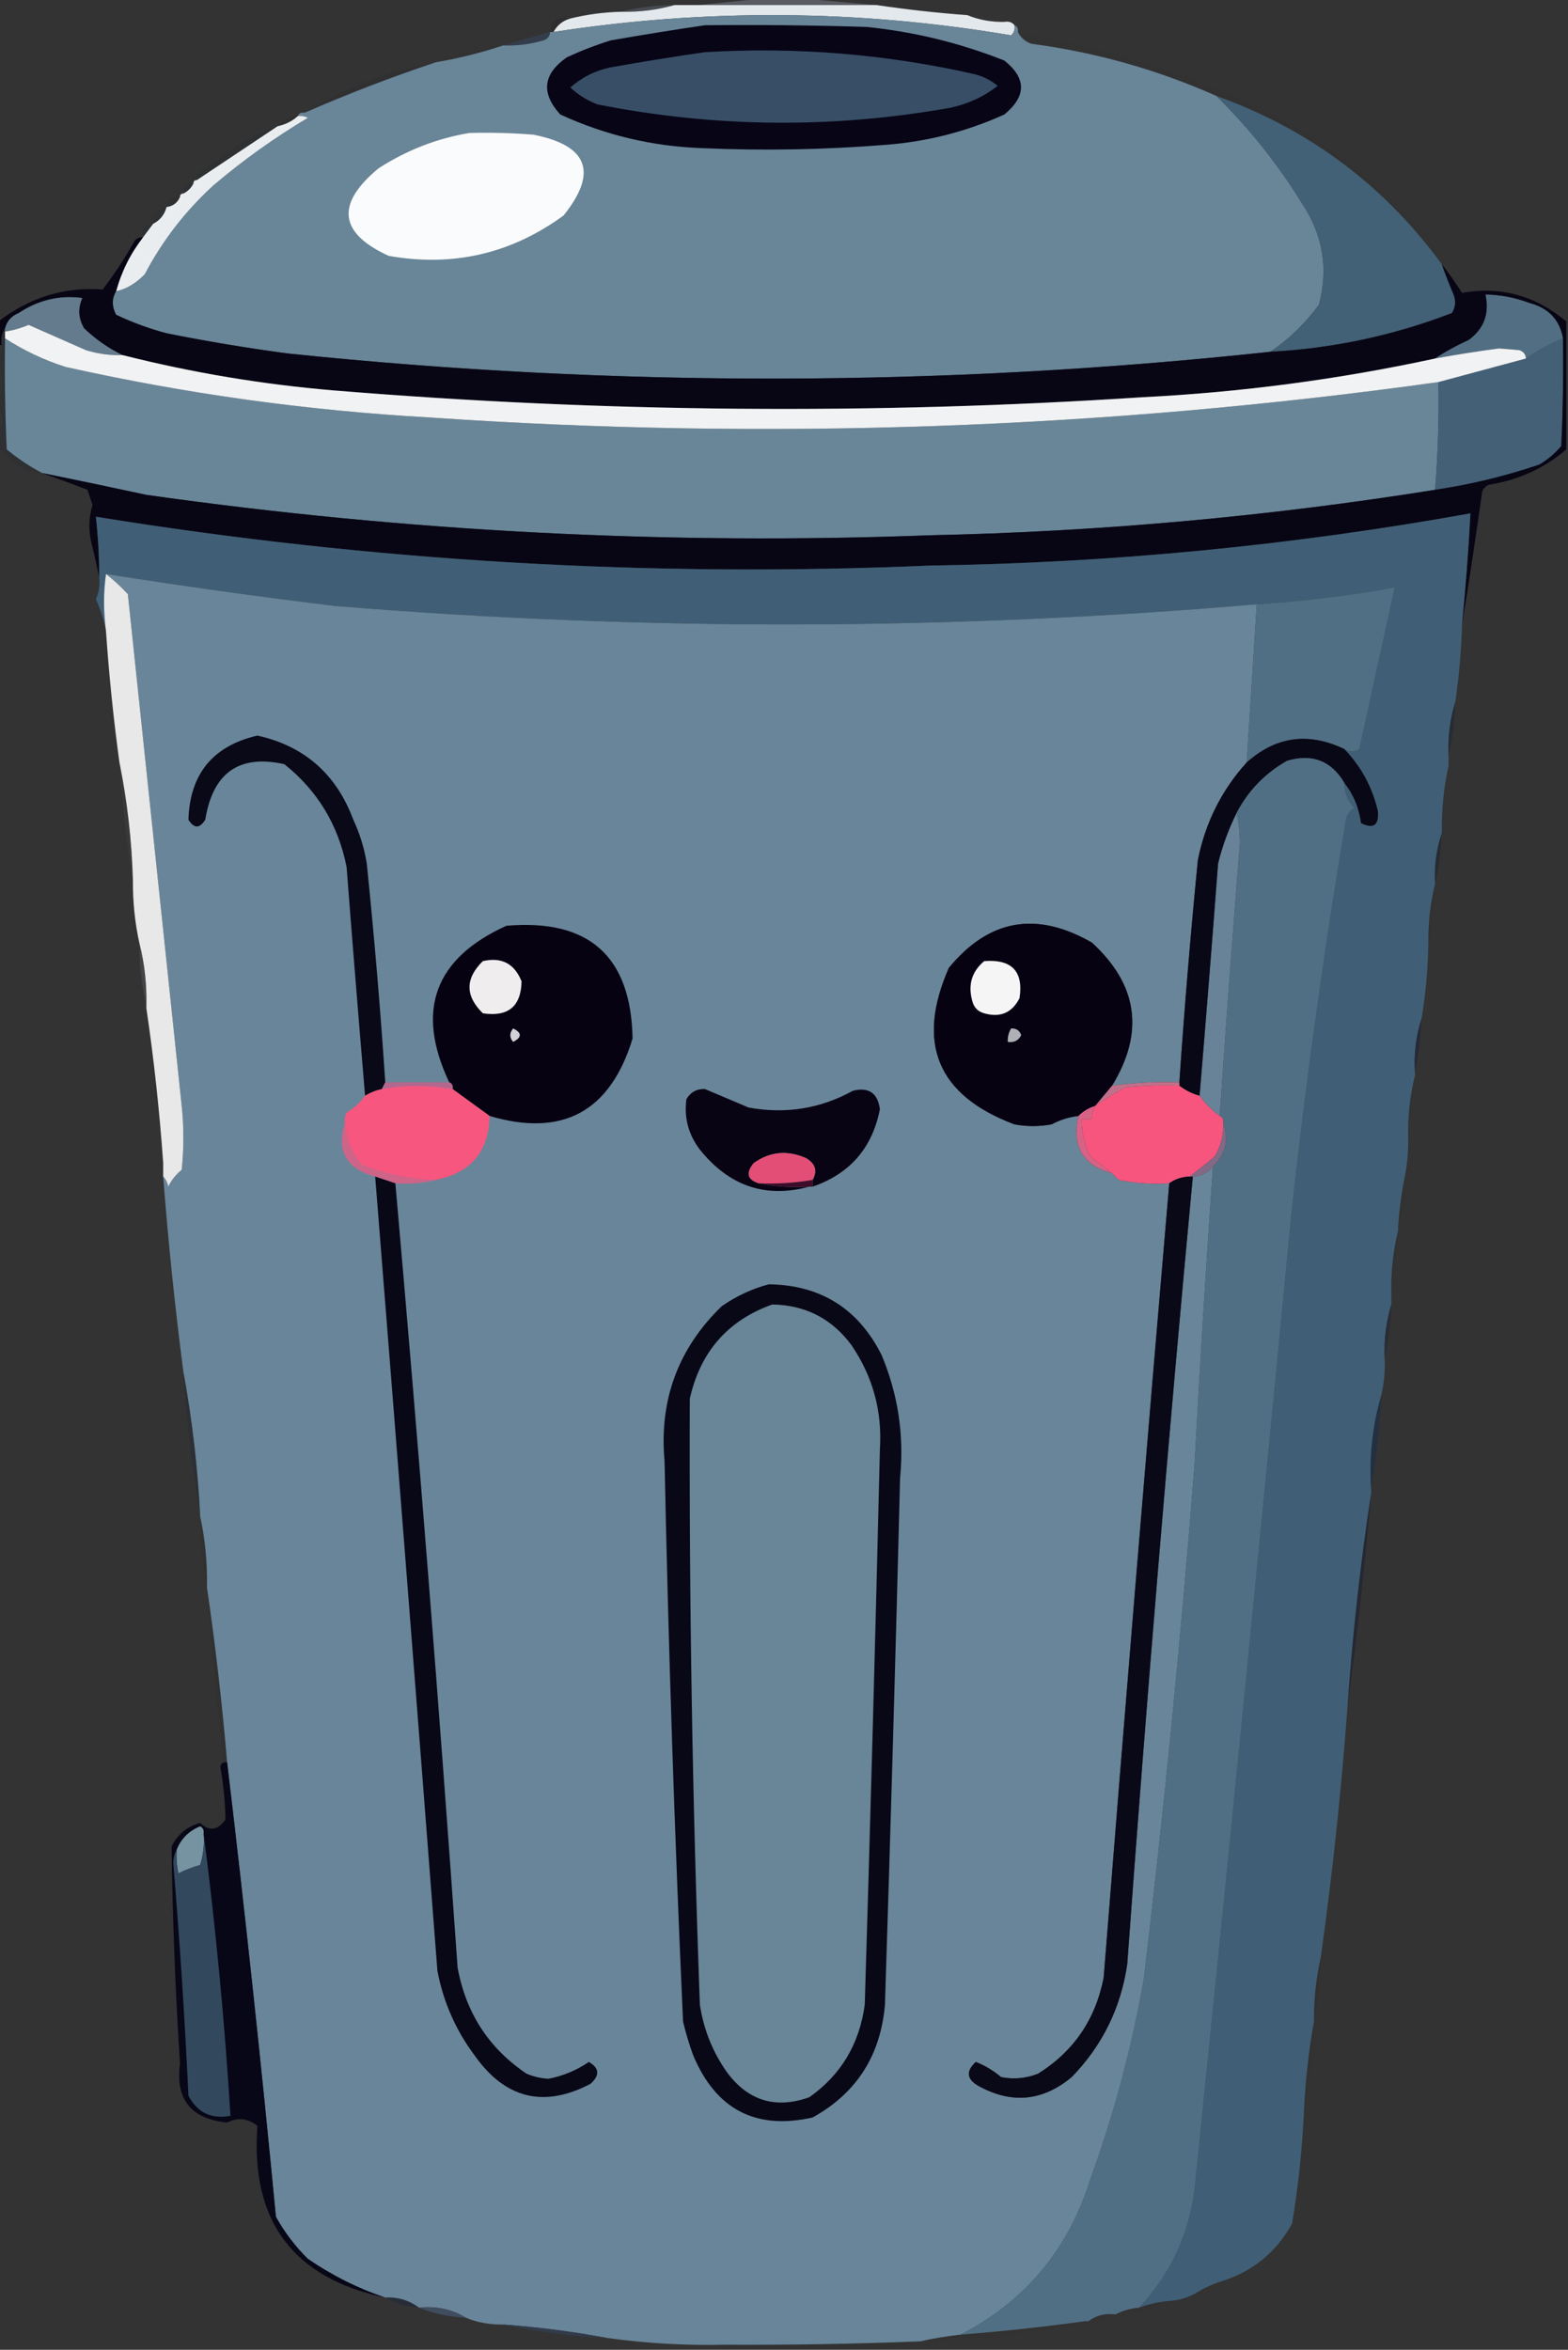 <?xml version="1.0" encoding="UTF-8"?>
<!DOCTYPE svg PUBLIC "-//W3C//DTD SVG 1.1//EN" "http://www.w3.org/Graphics/SVG/1.1/DTD/svg11.dtd">
<svg xmlns="http://www.w3.org/2000/svg" version="1.1" width="466px" height="698px" style="shape-rendering:geometricPrecision; text-rendering:geometricPrecision; image-rendering:optimizeQuality; fill-rule:evenodd; clip-rule:evenodd" xmlns:xlink="http://www.w3.org/1999/xlink">
<rect width="100%" height="100%" fill="#333333" stroke="none"/>
<g><path style="opacity:0.745" fill="#686772" d="M 227.5,-0.5 C 230.833,-0.5 234.167,-0.5 237.5,-0.5C 245.167,0.167 252.833,0.833 260.5,1.5C 242.833,1.5 225.167,1.5 207.5,1.5C 214.167,0.833 220.833,0.167 227.5,-0.5 Z"/></g>
<g><path style="opacity:0.071" fill="#3d3d48" d="M 260.5,1.5 C 269.766,1.392 278.766,2.392 287.5,4.5C 278.323,3.817 269.323,2.817 260.5,1.5 Z"/></g>
<g><path style="opacity:0.722" fill="#50555d" d="M 200.5,1.5 C 195.402,2.957 190.069,3.624 184.5,3.5C 189.616,2.194 194.949,1.527 200.5,1.5 Z"/></g>
<g><path style="opacity:1" fill="#e2e8ec" d="M 200.5,1.5 C 202.833,1.5 205.167,1.5 207.5,1.5C 225.167,1.5 242.833,1.5 260.5,1.5C 269.323,2.817 278.323,3.817 287.5,4.5C 290.909,5.903 294.575,6.57 298.5,6.5C 299.791,6.263 300.791,6.596 301.5,7.5C 301.719,8.675 301.386,9.675 300.5,10.5C 255.246,2.836 209.913,2.502 164.5,9.5C 165.591,7.466 167.257,6.132 169.5,5.5C 174.414,4.293 179.414,3.626 184.5,3.5C 190.069,3.624 195.402,2.957 200.5,1.5 Z"/></g>
<g><path style="opacity:0.129" fill="#403f43" d="M 287.5,4.5 C 291.425,4.43 295.091,5.097 298.5,6.5C 294.575,6.57 290.909,5.903 287.5,4.5 Z"/></g>
<g><path style="opacity:0.141" fill="#11141f" d="M 169.5,5.5 C 167.257,6.132 165.591,7.466 164.5,9.5C 164.167,9.5 163.833,9.5 163.5,9.5C 163.759,5.932 165.759,4.599 169.5,5.5 Z"/></g>
<g><path style="opacity:0.835" fill="#354052" d="M 163.5,9.5 C 163.423,10.75 162.756,11.583 161.5,12C 157.582,13.156 153.582,13.656 149.5,13.5C 154.081,12.171 158.747,10.838 163.5,9.5 Z"/></g>
<g><path style="opacity:1" fill="#698598" d="M 301.5,7.5 C 302.338,7.842 302.672,8.508 302.5,9.5C 303.343,11.173 304.676,12.34 306.5,13C 325.605,15.525 343.939,20.692 361.5,28.5C 371.307,38.139 379.807,48.806 387,60.5C 393.161,69.796 394.827,79.796 392,90.5C 387.932,96.07 383.098,100.737 377.5,104.5C 280.207,114.953 182.874,115.12 85.5,105C 73.44,103.394 61.44,101.394 49.5,99C 44.32,97.623 39.32,95.79 34.5,93.5C 33.203,91.027 33.203,88.693 34.5,86.5C 37.473,85.904 40.306,84.237 43,81.5C 48.261,71.493 55.094,62.659 63.5,55C 72.276,47.557 81.61,40.891 91.5,35C 90.552,34.517 89.552,34.35 88.5,34.5C 88.842,33.662 89.508,33.328 90.5,33.5C 103.363,27.884 116.363,22.884 129.5,18.5C 136.375,17.329 143.042,15.662 149.5,13.5C 153.582,13.656 157.582,13.156 161.5,12C 162.756,11.583 163.423,10.75 163.5,9.5C 163.833,9.5 164.167,9.5 164.5,9.5C 209.913,2.502 255.246,2.836 300.5,10.5C 301.386,9.675 301.719,8.675 301.5,7.5 Z"/></g>
<g><path style="opacity:0.024" fill="#181e2e" d="M 149.5,13.5 C 143.042,15.662 136.375,17.329 129.5,18.5C 135.805,15.834 142.472,14.167 149.5,13.5 Z"/></g>
<g><path style="opacity:0.08" fill="#121726" d="M 129.5,18.5 C 116.363,22.884 103.363,27.884 90.5,33.5C 102.441,26.041 115.441,21.041 129.5,18.5 Z"/></g>
<g><path style="opacity:0.118" fill="#1b1e28" d="M 88.5,34.5 C 86.819,36.008 84.819,37.008 82.5,37.5C 83.911,35.461 85.911,34.461 88.5,34.5 Z"/></g>
<g><path style="opacity:1" fill="#070516" d="M 209.5,7.5 C 225.503,7.333 241.503,7.5 257.5,8C 271.658,9.43 285.324,12.764 298.5,18C 305.077,23.253 305.077,28.586 298.5,34C 287.378,39.039 275.711,42.039 263.5,43C 245.19,44.48 226.857,44.813 208.5,44C 193.797,43.461 179.797,40.127 166.5,34C 160.694,27.637 161.36,21.97 168.5,17C 172.723,15.056 177.056,13.389 181.5,12C 190.948,10.348 200.282,8.848 209.5,7.5 Z"/></g>
<g><path style="opacity:1" fill="#384e67" d="M 209.5,15.5 C 236.504,13.885 263.171,16.051 289.5,22C 292.112,22.64 294.446,23.806 296.5,25.5C 292.409,28.707 287.742,30.873 282.5,32C 247.43,38.256 212.43,37.923 177.5,31C 174.497,29.834 171.83,28.167 169.5,26C 172.942,22.946 176.942,20.946 181.5,20C 190.95,18.324 200.283,16.824 209.5,15.5 Z"/></g>
<g><path style="opacity:0.122" fill="#171923" d="M 82.5,37.5 C 74.537,42.82 66.537,48.154 58.5,53.5C 58.414,52.504 58.748,51.671 59.5,51C 63.344,48.578 67.01,45.911 70.5,43C 74.413,40.875 78.413,39.042 82.5,37.5 Z"/></g>
<g><path style="opacity:1" fill="#fafbfc" d="M 139.5,39.5 C 145.842,39.334 152.175,39.501 158.5,40C 174.776,43.201 177.776,51.201 167.5,64C 151.917,75.385 134.584,79.385 115.5,76C 100.712,69.234 99.712,60.568 112.5,50C 120.876,44.602 129.876,41.102 139.5,39.5 Z"/></g>
<g><path style="opacity:1" fill="#426076" d="M 361.5,28.5 C 388.999,38.343 411.332,55.01 428.5,78.5C 429.562,81.516 430.729,84.516 432,87.5C 432.743,89.441 432.576,91.274 431.5,93C 414.114,99.68 396.114,103.513 377.5,104.5C 383.098,100.737 387.932,96.07 392,90.5C 394.827,79.796 393.161,69.796 387,60.5C 379.807,48.806 371.307,38.139 361.5,28.5 Z"/></g>
<g><path style="opacity:0.012" fill="#0d1120" d="M 302.5,9.5 C 329.029,13.965 354.362,22.132 378.5,34C 395.231,42.961 410.065,54.461 423,68.5C 425.112,71.727 426.945,75.06 428.5,78.5C 411.332,55.01 388.999,38.343 361.5,28.5C 343.939,20.692 325.605,15.525 306.5,13C 304.676,12.34 303.343,11.173 302.5,9.5 Z"/></g>
<g><path style="opacity:0.341" fill="#282a36" d="M 57.5,54.5 C 56.833,55.833 55.833,56.833 54.5,57.5C 54.5,55.5 55.5,54.5 57.5,54.5 Z"/></g>
<g><path style="opacity:0.137" fill="#1f1f27" d="M 53.5,58.5 C 52.738,60.262 51.404,61.262 49.5,61.5C 49.694,59.088 51.027,58.088 53.5,58.5 Z"/></g>
<g><path style="opacity:0.094" fill="#1f232b" d="M 49.5,61.5 C 48.92,63.749 47.587,65.415 45.5,66.5C 45.369,63.633 46.703,61.967 49.5,61.5 Z"/></g>
<g><path style="opacity:0.145" fill="#1a1e28" d="M 45.5,66.5 C 44.488,67.872 43.488,69.205 42.5,70.5C 42.088,68.027 43.088,66.694 45.5,66.5 Z"/></g>
<g><path style="opacity:1" fill="#e9edf0" d="M 88.5,34.5 C 89.552,34.35 90.552,34.517 91.5,35C 81.61,40.891 72.276,47.557 63.5,55C 55.094,62.659 48.261,71.493 43,81.5C 40.306,84.237 37.473,85.904 34.5,86.5C 36.115,80.604 38.781,75.271 42.5,70.5C 43.488,69.205 44.488,67.872 45.5,66.5C 47.587,65.415 48.92,63.749 49.5,61.5C 51.404,61.262 52.738,60.262 53.5,58.5C 53.5,57.833 53.833,57.5 54.5,57.5C 55.833,56.833 56.833,55.833 57.5,54.5C 57.5,53.833 57.833,53.5 58.5,53.5C 66.537,48.154 74.537,42.82 82.5,37.5C 84.819,37.008 86.819,36.008 88.5,34.5 Z"/></g>
<g><path style="opacity:0.995" fill="#647c8e" d="M 36.5,105.5 C 32.753,105.608 29.086,105.108 25.5,104C 19.828,101.497 14.162,98.997 8.5,96.5C 6.238,97.467 3.905,98.134 1.5,98.5C 1.5,98.167 1.5,97.833 1.5,97.5C 2.031,95.376 3.365,93.876 5.5,93C 11.369,89.09 17.702,87.59 24.5,88.5C 23.123,91.577 23.29,94.577 25,97.5C 28.464,100.805 32.297,103.472 36.5,105.5 Z"/></g>
<g><path style="opacity:1" fill="#698699" d="M 1.5,100.5 C 7.08,104.122 13.08,106.956 19.5,109C 55.069,116.946 91.069,121.946 127.5,124C 227.903,130.9 327.903,127.4 427.5,113.5C 427.679,124.19 427.345,134.857 426.5,145.5C 376.847,153.435 326.847,157.935 276.5,159C 198.446,161.934 120.779,157.934 43.5,147C 33.167,144.767 22.834,142.6 12.5,140.5C 8.808,138.562 5.308,136.229 2,133.5C 1.5,122.505 1.333,111.505 1.5,100.5 Z"/></g>
<g><path style="opacity:1" fill="#436077" d="M 464.5,100.5 C 464.667,111.172 464.5,121.839 464,132.5C 462.127,134.709 459.96,136.542 457.5,138C 447.372,141.433 437.039,143.933 426.5,145.5C 427.345,134.857 427.679,124.19 427.5,113.5C 436.075,111.188 444.742,108.854 453.5,106.5C 456.904,104.133 460.571,102.133 464.5,100.5 Z"/></g>
<g><path style="opacity:1" fill="#080615" d="M 42.5,70.5 C 38.781,75.271 36.115,80.604 34.5,86.5C 33.203,88.693 33.203,91.027 34.5,93.5C 39.32,95.79 44.32,97.623 49.5,99C 61.44,101.394 73.44,103.394 85.5,105C 182.874,115.12 280.207,114.953 377.5,104.5C 396.114,103.513 414.114,99.68 431.5,93C 432.576,91.274 432.743,89.441 432,87.5C 430.729,84.516 429.562,81.516 428.5,78.5C 430.601,81.179 432.601,84.012 434.5,87C 446.013,84.964 456.346,87.798 465.5,95.5C 465.5,108.167 465.5,120.833 465.5,133.5C 458.947,139.105 451.28,142.605 442.5,144C 441.572,144.388 440.905,145.055 440.5,146C 438.639,159.323 436.639,172.49 434.5,185.5C 435.586,174.489 436.42,163.489 437,152.5C 383.988,162.044 330.488,167.21 276.5,168C 193.275,171.616 110.609,166.783 28.5,153.5C 29.165,159.477 29.498,165.477 29.5,171.5C 28.751,167.946 27.918,164.28 27,160.5C 26.283,156.955 26.45,153.455 27.5,150C 27,148.5 26.5,147 26,145.5C 21.433,143.744 16.933,142.077 12.5,140.5C 22.834,142.6 33.167,144.767 43.5,147C 120.779,157.934 198.446,161.934 276.5,159C 326.847,157.935 376.847,153.435 426.5,145.5C 437.039,143.933 447.372,141.433 457.5,138C 459.96,136.542 462.127,134.709 464,132.5C 464.5,121.839 464.667,111.172 464.5,100.5C 463.498,94.993 460.164,91.493 454.5,90C 450.297,88.431 445.964,87.598 441.5,87.5C 442.722,93.166 441.055,97.666 436.5,101C 432.944,102.608 429.611,104.441 426.5,106.5C 397.85,112.7 368.85,116.533 339.5,118C 259.446,123.222 179.446,122.555 99.5,116C 78.171,114.223 57.171,110.723 36.5,105.5C 32.297,103.472 28.464,100.805 25,97.5C 23.29,94.577 23.123,91.577 24.5,88.5C 17.702,87.59 11.369,89.09 5.5,93C 3.365,93.876 2.031,95.376 1.5,97.5C 0.549,98.919 0.216,100.585 0.5,102.5C 0.167,102.5 -0.167,102.5 -0.5,102.5C -0.5,100.167 -0.5,97.833 -0.5,95.5C 8.912,88.299 19.245,85.133 30.5,86C 34.03,81.418 37.197,76.585 40,71.5C 40.671,70.748 41.504,70.414 42.5,70.5 Z"/></g>
<g><path style="opacity:1" fill="#526e83" d="M 464.5,100.5 C 460.571,102.133 456.904,104.133 453.5,106.5C 453.423,105.25 452.756,104.417 451.5,104C 449.5,103.833 447.5,103.667 445.5,103.5C 439.139,104.341 432.805,105.341 426.5,106.5C 429.611,104.441 432.944,102.608 436.5,101C 441.055,97.666 442.722,93.166 441.5,87.5C 445.964,87.598 450.297,88.431 454.5,90C 460.164,91.493 463.498,94.993 464.5,100.5 Z"/></g>
<g><path style="opacity:0.214" fill="#1f2634" d="M 1.5,97.5 C 1.5,97.833 1.5,98.167 1.5,98.5C 1.5,99.167 1.5,99.833 1.5,100.5C 1.333,111.505 1.5,122.505 2,133.5C 5.308,136.229 8.808,138.562 12.5,140.5C 6.724,140.035 2.391,137.368 -0.5,132.5C -0.5,131.167 -0.5,129.833 -0.5,128.5C 0.833,125.833 0.833,123.167 -0.5,120.5C -0.5,120.167 -0.5,119.833 -0.5,119.5C 0.833,115.5 0.833,111.5 -0.5,107.5C -0.5,106.833 -0.5,106.167 -0.5,105.5C 0.404,104.791 0.737,103.791 0.5,102.5C 0.216,100.585 0.549,98.919 1.5,97.5 Z"/></g>
<g><path style="opacity:1" fill="#f0f2f3" d="M 36.5,105.5 C 57.171,110.723 78.171,114.223 99.5,116C 179.446,122.555 259.446,123.222 339.5,118C 368.85,116.533 397.85,112.7 426.5,106.5C 432.805,105.341 439.139,104.341 445.5,103.5C 447.5,103.667 449.5,103.833 451.5,104C 452.756,104.417 453.423,105.25 453.5,106.5C 444.742,108.854 436.075,111.188 427.5,113.5C 327.903,127.4 227.903,130.9 127.5,124C 91.069,121.946 55.069,116.946 19.5,109C 13.08,106.956 7.08,104.122 1.5,100.5C 1.5,99.833 1.5,99.167 1.5,98.5C 3.905,98.134 6.238,97.467 8.5,96.5C 14.162,98.997 19.828,101.497 25.5,104C 29.086,105.108 32.753,105.608 36.5,105.5 Z"/></g>
<g><path style="opacity:1" fill="#405f76" d="M 434.5,185.5 C 434.295,193.217 433.628,200.884 432.5,208.5C 430.922,213.583 430.255,218.916 430.5,224.5C 430.5,225.5 430.5,226.5 430.5,227.5C 429.064,233.947 428.397,240.614 428.5,247.5C 426.855,252.234 426.189,257.234 426.5,262.5C 425.054,268.274 424.388,274.274 424.5,280.5C 424.36,287.901 423.693,295.235 422.5,302.5C 420.822,307.568 420.156,312.902 420.5,318.5C 420.5,318.833 420.5,319.167 420.5,319.5C 419.054,325.274 418.388,331.274 418.5,337.5C 418.605,341.548 418.272,345.548 417.5,349.5C 416.513,354.32 415.847,359.32 415.5,364.5C 415.5,364.833 415.5,365.167 415.5,365.5C 414.004,371.605 413.337,377.938 413.5,384.5C 413.5,385.5 413.5,386.5 413.5,387.5C 411.922,392.583 411.255,397.916 411.5,403.5C 411.677,407.234 411.344,410.901 410.5,414.5C 407.891,423.505 406.891,432.838 407.5,442.5C 407.5,442.833 407.5,443.167 407.5,443.5C 404.322,464.264 401.989,485.264 400.5,506.5C 398.663,531.73 395.996,556.73 392.5,581.5C 391.121,587.617 390.454,593.95 390.5,600.5C 388.919,609.294 387.919,618.294 387.5,627.5C 386.991,638.586 385.825,649.586 384,660.5C 379.385,668.884 372.551,674.551 363.5,677.5C 360.982,678.264 358.649,679.264 356.5,680.5C 353.854,682.253 350.854,683.253 347.5,683.5C 344.402,683.756 341.402,684.422 338.5,685.5C 347.722,675.717 353.222,664.051 355,650.5C 364.995,553.206 374.662,455.873 384,358.5C 388.268,320.023 393.601,281.69 400,243.5C 400.318,241.939 401.151,240.772 402.5,240C 400.523,237.957 399.523,235.457 399.5,232.5C 402.232,235.975 403.899,239.975 404.5,244.5C 408.158,246.324 409.825,245.157 409.5,241C 407.857,233.879 404.524,227.712 399.5,222.5C 401.086,223.413 402.586,223.413 404,222.5C 407.498,206.508 410.998,190.508 414.5,174.5C 400.944,176.945 387.277,178.612 373.5,179.5C 282.189,187.313 190.856,187.48 99.5,180C 76.767,177.234 54.1,174.067 31.5,170.5C 30.721,175.994 30.721,181.661 31.5,187.5C 30.909,184.301 29.909,181.134 28.5,178C 29.423,175.959 29.756,173.792 29.5,171.5C 29.498,165.477 29.165,159.477 28.5,153.5C 110.609,166.783 193.275,171.616 276.5,168C 330.488,167.21 383.988,162.044 437,152.5C 436.42,163.489 435.586,174.489 434.5,185.5 Z"/></g>
<g><path style="opacity:1" fill="#698599" d="M 31.5,170.5 C 54.1,174.067 76.767,177.234 99.5,180C 190.856,187.48 282.189,187.313 373.5,179.5C 372.539,195.168 371.539,210.835 370.5,226.5C 363.039,234.755 358.206,244.421 356,255.5C 353.835,277.481 352.002,299.481 350.5,321.5C 343.789,321.287 337.123,321.62 330.5,322.5C 340.168,306.672 338.168,292.506 324.5,280C 308.051,270.531 293.884,273.031 282,287.5C 272.139,309.927 278.639,325.427 301.5,334C 305.167,334.667 308.833,334.667 312.5,334C 315.022,332.659 317.689,331.826 320.5,331.5C 318.498,340.516 321.831,346.182 330.5,348.5C 331.091,349.151 331.757,349.818 332.5,350.5C 337.456,351.494 342.456,351.827 347.5,351.5C 340.751,430.151 334.251,508.817 328,587.5C 325.563,599.903 319.063,609.403 308.5,616C 304.928,617.405 301.261,617.738 297.5,617C 295.252,615.086 292.752,613.586 290,612.5C 286.832,615.424 287.332,617.924 291.5,620C 301.062,625.014 310.062,624.014 318.5,617C 327.585,607.663 333.085,596.496 335,583.5C 340.685,505.383 347.185,427.383 354.5,349.5C 356.947,349.385 358.947,348.385 360.5,346.5C 358.424,376.141 356.591,405.808 355,435.5C 351.021,486.274 346.021,536.941 340,587.5C 336.439,607.973 331.105,627.973 324,647.5C 317.477,668.268 304.644,683.602 285.5,693.5C 281.336,693.956 277.336,694.622 273.5,695.5C 254.177,696.267 234.843,696.601 215.5,696.5C 203.764,696.77 192.097,696.103 180.5,694.5C 170.371,692.608 160.038,691.275 149.5,690.5C 145.575,690.57 141.909,689.903 138.5,688.5C 134.31,685.946 129.643,684.946 124.5,685.5C 121.619,683.32 118.286,682.32 114.5,682.5C 106.368,679.767 98.701,675.934 91.5,671C 87.727,667.282 84.56,663.116 82,658.5C 77.692,613.416 72.859,568.416 67.5,523.5C 66.015,505.966 64.015,488.633 61.5,471.5C 61.65,464.279 60.983,457.279 59.5,450.5C 58.769,435.918 57.103,421.585 54.5,407.5C 51.99,388.238 49.99,368.905 48.5,349.5C 49.268,350.263 49.768,351.263 50,352.5C 50.953,350.545 52.287,348.878 54,347.5C 54.667,341.167 54.667,334.833 54,328.5C 48.669,277.846 43.335,227.179 38,176.5C 35.937,174.266 33.771,172.266 31.5,170.5 Z"/></g>
<g><path style="opacity:1" fill="#516f84" d="M 399.5,222.5 C 388.838,217.411 379.171,218.745 370.5,226.5C 371.539,210.835 372.539,195.168 373.5,179.5C 387.277,178.612 400.944,176.945 414.5,174.5C 410.998,190.508 407.498,206.508 404,222.5C 402.586,223.413 401.086,223.413 399.5,222.5 Z"/></g>
<g><path style="opacity:0.455" fill="#172235" d="M 432.5,208.5 C 432.332,214.034 431.665,219.367 430.5,224.5C 430.255,218.916 430.922,213.583 432.5,208.5 Z"/></g>
<g><path style="opacity:0.005" fill="#090d1c" d="M 430.5,227.5 C 430.479,234.374 429.813,241.041 428.5,247.5C 428.397,240.614 429.064,233.947 430.5,227.5 Z"/></g>
<g><path style="opacity:0.999" fill="#e8e8e8" d="M 31.5,170.5 C 33.771,172.266 35.937,174.266 38,176.5C 43.335,227.179 48.669,277.846 54,328.5C 54.667,334.833 54.667,341.167 54,347.5C 52.287,348.878 50.953,350.545 50,352.5C 49.768,351.263 49.268,350.263 48.5,349.5C 48.5,348.167 48.5,346.833 48.5,345.5C 47.403,329.963 45.736,314.63 43.5,299.5C 43.5,299.167 43.5,298.833 43.5,298.5C 43.612,292.274 42.946,286.274 41.5,280.5C 40.121,274.383 39.454,268.05 39.5,261.5C 39.144,249.581 37.81,237.915 35.5,226.5C 33.728,213.552 32.395,200.552 31.5,187.5C 30.721,181.661 30.721,175.994 31.5,170.5 Z"/></g>
<g><path style="opacity:0.247" fill="#4f4d58" d="M 35.5,226.5 C 37.81,237.915 39.144,249.581 39.5,261.5C 37.596,250.039 36.263,238.372 35.5,226.5 Z"/></g>
<g><path style="opacity:1" fill="#090917" d="M 114.5,321.5 C 114.167,322.167 113.833,322.833 113.5,323.5C 111.716,323.893 110.05,324.559 108.5,325.5C 106.591,302.846 104.757,280.179 103,257.5C 100.509,245.004 94.343,234.837 84.5,227C 71.102,224.013 63.268,229.513 61,243.5C 59.333,246.167 57.667,246.167 56,243.5C 56.424,229.909 63.257,221.576 76.5,218.5C 90.45,221.608 99.95,229.942 105,243.5C 106.937,247.646 108.271,251.979 109,256.5C 111.225,278.138 113.058,299.804 114.5,321.5 Z"/></g>
<g><path style="opacity:1" fill="#688397" d="M 367.5,241.5 C 368.165,244.314 368.498,247.314 368.5,250.5C 366.329,277.544 364.329,304.544 362.5,331.5C 360.167,329.833 358.167,327.833 356.5,325.5C 358.423,302.514 360.256,279.514 362,256.5C 363.287,251.267 365.12,246.267 367.5,241.5 Z"/></g>
<g><path style="opacity:1" fill="#090816" d="M 399.5,222.5 C 404.524,227.712 407.857,233.879 409.5,241C 409.825,245.157 408.158,246.324 404.5,244.5C 403.899,239.975 402.232,235.975 399.5,232.5C 395.606,225.958 389.939,223.792 382.5,226C 375.952,229.714 370.952,234.88 367.5,241.5C 365.12,246.267 363.287,251.267 362,256.5C 360.256,279.514 358.423,302.514 356.5,325.5C 354.25,324.87 352.25,323.87 350.5,322.5C 350.5,322.167 350.5,321.833 350.5,321.5C 352.002,299.481 353.835,277.481 356,255.5C 358.206,244.421 363.039,234.755 370.5,226.5C 379.171,218.745 388.838,217.411 399.5,222.5 Z"/></g>
<g><path style="opacity:0.482" fill="#192535" d="M 428.5,247.5 C 428.259,252.694 427.593,257.694 426.5,262.5C 426.189,257.234 426.855,252.234 428.5,247.5 Z"/></g>
<g><path style="opacity:0.024" fill="#141b2d" d="M 426.5,262.5 C 426.477,268.712 425.81,274.712 424.5,280.5C 424.388,274.274 425.054,268.274 426.5,262.5 Z"/></g>
<g><path style="opacity:1" fill="#070212" d="M 330.5,322.5 C 328.833,324.5 327.167,326.5 325.5,328.5C 323.566,329.11 321.899,330.11 320.5,331.5C 317.689,331.826 315.022,332.659 312.5,334C 308.833,334.667 305.167,334.667 301.5,334C 278.639,325.427 272.139,309.927 282,287.5C 293.884,273.031 308.051,270.531 324.5,280C 338.168,292.506 340.168,306.672 330.5,322.5 Z"/></g>
<g><path style="opacity:1" fill="#070212" d="M 145.5,331.5 C 141.833,328.833 138.167,326.167 134.5,323.5C 134.672,322.508 134.338,321.842 133.5,321.5C 123.432,300.202 129.098,284.702 150.5,275C 175.043,272.883 187.543,284.049 188,308.5C 181.363,330.233 167.197,337.9 145.5,331.5 Z"/></g>
<g><path style="opacity:1" fill="#efedee" d="M 143.5,285.5 C 149.059,284.231 152.892,286.231 155,291.5C 154.859,298.966 151.026,302.133 143.5,301C 138.221,295.836 138.221,290.669 143.5,285.5 Z"/></g>
<g><path style="opacity:1" fill="#f5f5f6" d="M 292.5,285.5 C 300.709,284.872 304.209,288.539 303,296.5C 300.774,300.861 297.274,302.361 292.5,301C 290.667,300.5 289.5,299.333 289,297.5C 287.593,292.643 288.76,288.643 292.5,285.5 Z"/></g>
<g><path style="opacity:0.475" fill="#58555e" d="M 41.5,280.5 C 42.946,286.274 43.612,292.274 43.5,298.5C 42.054,292.726 41.388,286.726 41.5,280.5 Z"/></g>
<g><path style="opacity:1" fill="#d1d1d8" d="M 152.5,305.5 C 155.14,306.794 155.14,308.127 152.5,309.5C 151.374,308.192 151.374,306.858 152.5,305.5 Z"/></g>
<g><path style="opacity:1" fill="#aeb0b6" d="M 300.5,305.5 C 301.995,305.415 302.995,306.081 303.5,307.5C 302.68,309.111 301.346,309.778 299.5,309.5C 299.433,308.041 299.766,306.708 300.5,305.5 Z"/></g>
<g><path style="opacity:0.612" fill="#1c253a" d="M 422.5,302.5 C 422.218,308.021 421.551,313.354 420.5,318.5C 420.156,312.902 420.822,307.568 422.5,302.5 Z"/></g>
<g><path style="opacity:0.114" fill="#3b3d45" d="M 43.5,299.5 C 45.736,314.63 47.403,329.963 48.5,345.5C 45.923,330.407 44.256,315.074 43.5,299.5 Z"/></g>
<g><path style="opacity:1" fill="#b2688e" d="M 114.5,321.5 C 120.833,321.5 127.167,321.5 133.5,321.5C 134.338,321.842 134.672,322.508 134.5,323.5C 127.551,322.285 120.551,322.285 113.5,323.5C 113.833,322.833 114.167,322.167 114.5,321.5 Z"/></g>
<g><path style="opacity:1" fill="#c0708a" d="M 350.5,321.5 C 350.5,321.833 350.5,322.167 350.5,322.5C 345.156,322.334 339.823,322.501 334.5,323C 331.354,324.657 328.354,326.491 325.5,328.5C 327.167,326.5 328.833,324.5 330.5,322.5C 337.123,321.62 343.789,321.287 350.5,321.5 Z"/></g>
<g><path style="opacity:1" fill="#090414" d="M 241.5,352.5 C 241.5,351.833 241.5,351.167 241.5,350.5C 242.987,347.788 242.321,345.621 239.5,344C 233.956,341.58 228.789,342.08 224,345.5C 221.598,348.442 222.098,350.442 225.5,351.5C 230.305,352.487 235.305,352.821 240.5,352.5C 227.565,356.021 216.731,352.355 208,341.5C 204.595,337.031 203.261,332.031 204,326.5C 205.255,324.406 207.088,323.406 209.5,323.5C 213.783,325.304 218.116,327.137 222.5,329C 233.522,330.993 243.855,329.327 253.5,324C 258.2,322.865 260.866,324.699 261.5,329.5C 259.248,341.002 252.582,348.669 241.5,352.5 Z"/></g>
<g><path style="opacity:1" fill="#f7557e" d="M 350.5,322.5 C 352.25,323.87 354.25,324.87 356.5,325.5C 358.167,327.833 360.167,329.833 362.5,331.5C 363.338,331.842 363.672,332.508 363.5,333.5C 363.688,337.091 362.855,340.424 361,343.5C 358.522,345.639 356.022,347.639 353.5,349.5C 351.214,349.595 349.214,350.262 347.5,351.5C 342.456,351.827 337.456,351.494 332.5,350.5C 331.757,349.818 331.091,349.151 330.5,348.5C 328.408,346.876 326.241,345.209 324,343.5C 322.314,340.019 321.481,336.352 321.5,332.5C 322.5,332.5 323.5,332.5 324.5,332.5C 324.433,331.041 324.766,329.708 325.5,328.5C 328.354,326.491 331.354,324.657 334.5,323C 339.823,322.501 345.156,322.334 350.5,322.5 Z"/></g>
<g><path style="opacity:0.01" fill="#11192a" d="M 420.5,319.5 C 420.477,325.712 419.81,331.712 418.5,337.5C 418.388,331.274 419.054,325.274 420.5,319.5 Z"/></g>
<g><path style="opacity:1" fill="#f7567e" d="M 134.5,323.5 C 138.167,326.167 141.833,328.833 145.5,331.5C 145.289,342.051 139.955,348.385 129.5,350.5C 121.846,350.332 114.513,348.832 107.5,346C 104.421,342.386 102.755,338.219 102.5,333.5C 102.351,332.448 102.517,331.448 103,330.5C 105.232,329.157 107.066,327.49 108.5,325.5C 110.05,324.559 111.716,323.893 113.5,323.5C 120.551,322.285 127.551,322.285 134.5,323.5 Z"/></g>
<g><path style="opacity:1" fill="#d66285" d="M 325.5,328.5 C 324.766,329.708 324.433,331.041 324.5,332.5C 323.5,332.5 322.5,332.5 321.5,332.5C 321.481,336.352 322.314,340.019 324,343.5C 326.241,345.209 328.408,346.876 330.5,348.5C 321.831,346.182 318.498,340.516 320.5,331.5C 321.899,330.11 323.566,329.11 325.5,328.5 Z"/></g>
<g><path style="opacity:1" fill="#ce6488" d="M 102.5,333.5 C 102.755,338.219 104.421,342.386 107.5,346C 114.513,348.832 121.846,350.332 129.5,350.5C 125.702,351.483 121.702,351.817 117.5,351.5C 115.5,350.833 113.5,350.167 111.5,349.5C 102.94,347.206 99.94,341.873 102.5,333.5 Z"/></g>
<g><path style="opacity:1" fill="#826985" d="M 363.5,333.5 C 365.306,338.47 364.306,342.803 360.5,346.5C 358.947,348.385 356.947,349.385 354.5,349.5C 354.167,349.5 353.833,349.5 353.5,349.5C 356.022,347.639 358.522,345.639 361,343.5C 362.855,340.424 363.688,337.091 363.5,333.5 Z"/></g>
<g><path style="opacity:1" fill="#e24e76" d="M 241.5,350.5 C 236.228,351.4 230.895,351.733 225.5,351.5C 222.098,350.442 221.598,348.442 224,345.5C 228.789,342.08 233.956,341.58 239.5,344C 242.321,345.621 242.987,347.788 241.5,350.5 Z"/></g>
<g><path style="opacity:1" fill="#3d0c28" d="M 241.5,350.5 C 241.5,351.167 241.5,351.833 241.5,352.5C 241.167,352.5 240.833,352.5 240.5,352.5C 235.305,352.821 230.305,352.487 225.5,351.5C 230.895,351.733 236.228,351.4 241.5,350.5 Z"/></g>
<g><path style="opacity:0.02" fill="#0b0e1d" d="M 417.5,349.5 C 417.904,354.783 417.238,359.783 415.5,364.5C 415.847,359.32 416.513,354.32 417.5,349.5 Z"/></g>
<g><path style="opacity:1" fill="#090816" d="M 111.5,349.5 C 113.5,350.167 115.5,350.833 117.5,351.5C 124.355,429.112 130.521,506.779 136,584.5C 138.48,597.992 145.314,608.492 156.5,616C 158.581,616.869 160.747,617.369 163,617.5C 167.345,616.661 171.345,614.994 175,612.5C 178.146,614.297 178.313,616.464 175.5,619C 161.614,626.267 150.114,623.433 141,610.5C 135.438,603.039 131.772,594.706 130,585.5C 123.943,506.822 117.777,428.155 111.5,349.5 Z"/></g>
<g><path style="opacity:0.012" fill="#121d2f" d="M 415.5,365.5 C 415.414,372.037 414.747,378.37 413.5,384.5C 413.337,377.938 414.004,371.605 415.5,365.5 Z"/></g>
<g><path style="opacity:0.376" fill="#172237" d="M 413.5,387.5 C 413.332,393.034 412.665,398.367 411.5,403.5C 411.255,397.916 411.922,392.583 413.5,387.5 Z"/></g>
<g><path style="opacity:0.365" fill="#22293b" d="M 54.5,407.5 C 57.103,421.585 58.769,435.918 59.5,450.5C 57.112,436.39 55.446,422.056 54.5,407.5 Z"/></g>
<g><path style="opacity:1" fill="#243042" d="M 410.5,414.5 C 410.015,424.031 409.015,433.364 407.5,442.5C 406.891,432.838 407.891,423.505 410.5,414.5 Z"/></g>
<g><path style="opacity:1" fill="#0a0917" d="M 353.5,349.5 C 353.833,349.5 354.167,349.5 354.5,349.5C 347.185,427.383 340.685,505.383 335,583.5C 333.085,596.496 327.585,607.663 318.5,617C 310.062,624.014 301.062,625.014 291.5,620C 287.332,617.924 286.832,615.424 290,612.5C 292.752,613.586 295.252,615.086 297.5,617C 301.261,617.738 304.928,617.405 308.5,616C 319.063,609.403 325.563,599.903 328,587.5C 334.251,508.817 340.751,430.151 347.5,351.5C 349.214,350.262 351.214,349.595 353.5,349.5 Z"/></g>
<g><path style="opacity:0.478" fill="#161d30" d="M 407.5,443.5 C 405.735,464.852 403.401,485.852 400.5,506.5C 401.989,485.264 404.322,464.264 407.5,443.5 Z"/></g>
<g><path style="opacity:0.051" fill="#161d2f" d="M 59.5,450.5 C 60.983,457.279 61.65,464.279 61.5,471.5C 60.125,464.711 59.458,457.711 59.5,450.5 Z"/></g>
<g><path style="opacity:1" fill="#516f84" d="M 399.5,232.5 C 399.523,235.457 400.523,237.957 402.5,240C 401.151,240.772 400.318,241.939 400,243.5C 393.601,281.69 388.268,320.023 384,358.5C 374.662,455.873 364.995,553.206 355,650.5C 353.222,664.051 347.722,675.717 338.5,685.5C 335.933,685.721 333.599,686.388 331.5,687.5C 328.447,687.111 325.78,687.777 323.5,689.5C 323.167,689.5 322.833,689.5 322.5,689.5C 310.206,691.209 297.872,692.542 285.5,693.5C 304.644,683.602 317.477,668.268 324,647.5C 331.105,627.973 336.439,607.973 340,587.5C 346.021,536.941 351.021,486.274 355,435.5C 356.591,405.808 358.424,376.141 360.5,346.5C 364.306,342.803 365.306,338.47 363.5,333.5C 363.672,332.508 363.338,331.842 362.5,331.5C 364.329,304.544 366.329,277.544 368.5,250.5C 368.498,247.314 368.165,244.314 367.5,241.5C 370.952,234.88 375.952,229.714 382.5,226C 389.939,223.792 395.606,225.958 399.5,232.5 Z"/></g>
<g><path style="opacity:0.075" fill="#1b2234" d="M 61.5,471.5 C 64.015,488.633 66.015,505.966 67.5,523.5C 67.167,523.5 66.833,523.5 66.5,523.5C 64.437,506.205 62.77,488.871 61.5,471.5 Z"/></g>
<g><path style="opacity:1" fill="#080717" d="M 66.5,523.5 C 66.833,523.5 67.167,523.5 67.5,523.5C 72.859,568.416 77.692,613.416 82,658.5C 84.56,663.116 87.727,667.282 91.5,671C 98.701,675.934 106.368,679.767 114.5,682.5C 87.081,676.712 74.414,659.712 76.5,631.5C 73.716,629.239 70.716,628.905 67.5,630.5C 56.734,629.443 52.067,623.609 53.5,613C 52.099,591.439 51.265,569.939 51,548.5C 52.792,544.872 55.625,542.539 59.5,541.5C 62.196,544.071 64.696,543.737 67,540.5C 66.924,535.338 66.424,530.171 65.5,525C 65.57,524.235 65.903,523.735 66.5,523.5 Z"/></g>
<g><path style="opacity:1" fill="#7693a1" d="M 60.5,544.5 C 60.784,547.777 60.45,550.943 59.5,554C 57.238,554.642 55.072,555.475 53,556.5C 52.503,554.19 52.337,551.857 52.5,549.5C 53.789,546.21 56.123,543.877 59.5,542.5C 60.297,542.957 60.631,543.624 60.5,544.5 Z"/></g>
<g><path style="opacity:1" fill="#090816" d="M 228.5,381.5 C 243.897,381.727 255.064,388.727 262,402.5C 266.899,414.167 268.732,426.334 267.5,439C 266.187,491.171 264.687,543.338 263,595.5C 261.709,610.613 254.543,621.779 241.5,629C 224.597,632.797 212.764,626.631 206,610.5C 204.798,607.226 203.798,603.893 203,600.5C 200.479,545.04 198.646,489.54 197.5,434C 195.866,415.896 201.532,400.563 214.5,388C 218.892,384.967 223.559,382.8 228.5,381.5 Z"/></g>
<g><path style="opacity:1" fill="#698598" d="M 229.5,387.5 C 239.317,387.658 247.15,391.658 253,399.5C 259.389,408.837 262.223,419.171 261.5,430.5C 260.187,485.505 258.687,540.505 257,595.5C 255.413,607.2 249.913,616.367 240.5,623C 230.47,626.545 222.304,624.045 216,615.5C 211.769,609.478 209.103,602.811 208,595.5C 205.785,535.517 204.785,475.517 205,415.5C 208.122,401.556 216.289,392.223 229.5,387.5 Z"/></g>
<g><path style="opacity:0.985" fill="#33495f" d="M 60.5,544.5 C 64.076,572.262 66.742,600.262 68.5,628.5C 62.796,629.564 58.629,627.564 56,622.5C 54.916,599.472 53.416,576.472 51.5,553.5C 51.511,551.955 51.844,550.622 52.5,549.5C 52.337,551.857 52.503,554.19 53,556.5C 55.072,555.475 57.238,554.642 59.5,554C 60.45,550.943 60.784,547.777 60.5,544.5 Z"/></g>
<g><path style="opacity:0.055" fill="#151d31" d="M 392.5,581.5 C 392.546,588.05 391.879,594.383 390.5,600.5C 390.454,593.95 391.121,587.617 392.5,581.5 Z"/></g>
<g><path style="opacity:0.02" fill="#131829" d="M 390.5,600.5 C 390.582,609.76 389.582,618.76 387.5,627.5C 387.919,618.294 388.919,609.294 390.5,600.5 Z"/></g>
<g><path style="opacity:0.004" fill="#09091e" d="M 363.5,677.5 C 361.824,679.834 359.491,680.834 356.5,680.5C 358.649,679.264 360.982,678.264 363.5,677.5 Z"/></g>
<g><path style="opacity:0.718" fill="#232c3b" d="M 114.5,682.5 C 118.286,682.32 121.619,683.32 124.5,685.5C 120.838,685.277 117.505,684.277 114.5,682.5 Z"/></g>
<g><path style="opacity:0.02" fill="#0b101e" d="M 347.5,683.5 C 342.559,685.96 337.225,687.293 331.5,687.5C 333.599,686.388 335.933,685.721 338.5,685.5C 341.402,684.422 344.402,683.756 347.5,683.5 Z"/></g>
<g><path style="opacity:1" fill="#404d5f" d="M 124.5,685.5 C 129.643,684.946 134.31,685.946 138.5,688.5C 133.556,688.246 128.889,687.246 124.5,685.5 Z"/></g>
<g><path style="opacity:0.022" fill="#0b1220" d="M 331.5,687.5 C 329.162,689.04 326.495,689.706 323.5,689.5C 325.78,687.777 328.447,687.111 331.5,687.5 Z"/></g>
<g><path style="opacity:0.961" fill="#313c4c" d="M 149.5,690.5 C 160.038,691.275 170.371,692.608 180.5,694.5C 169.917,694.053 159.583,692.719 149.5,690.5 Z"/></g>
<g><path style="opacity:0.025" fill="#101524" d="M 322.5,689.5 C 306.518,693.268 290.185,695.268 273.5,695.5C 277.336,694.622 281.336,693.956 285.5,693.5C 297.872,692.542 310.206,691.209 322.5,689.5 Z"/></g>
<g><path style="opacity:0.022" fill="#0e1222" d="M 273.5,695.5 C 270.5,696.167 267.5,696.833 264.5,697.5C 248.167,697.5 231.833,697.5 215.5,697.5C 215.5,697.167 215.5,696.833 215.5,696.5C 234.843,696.601 254.177,696.267 273.5,695.5 Z"/></g>
</svg>
